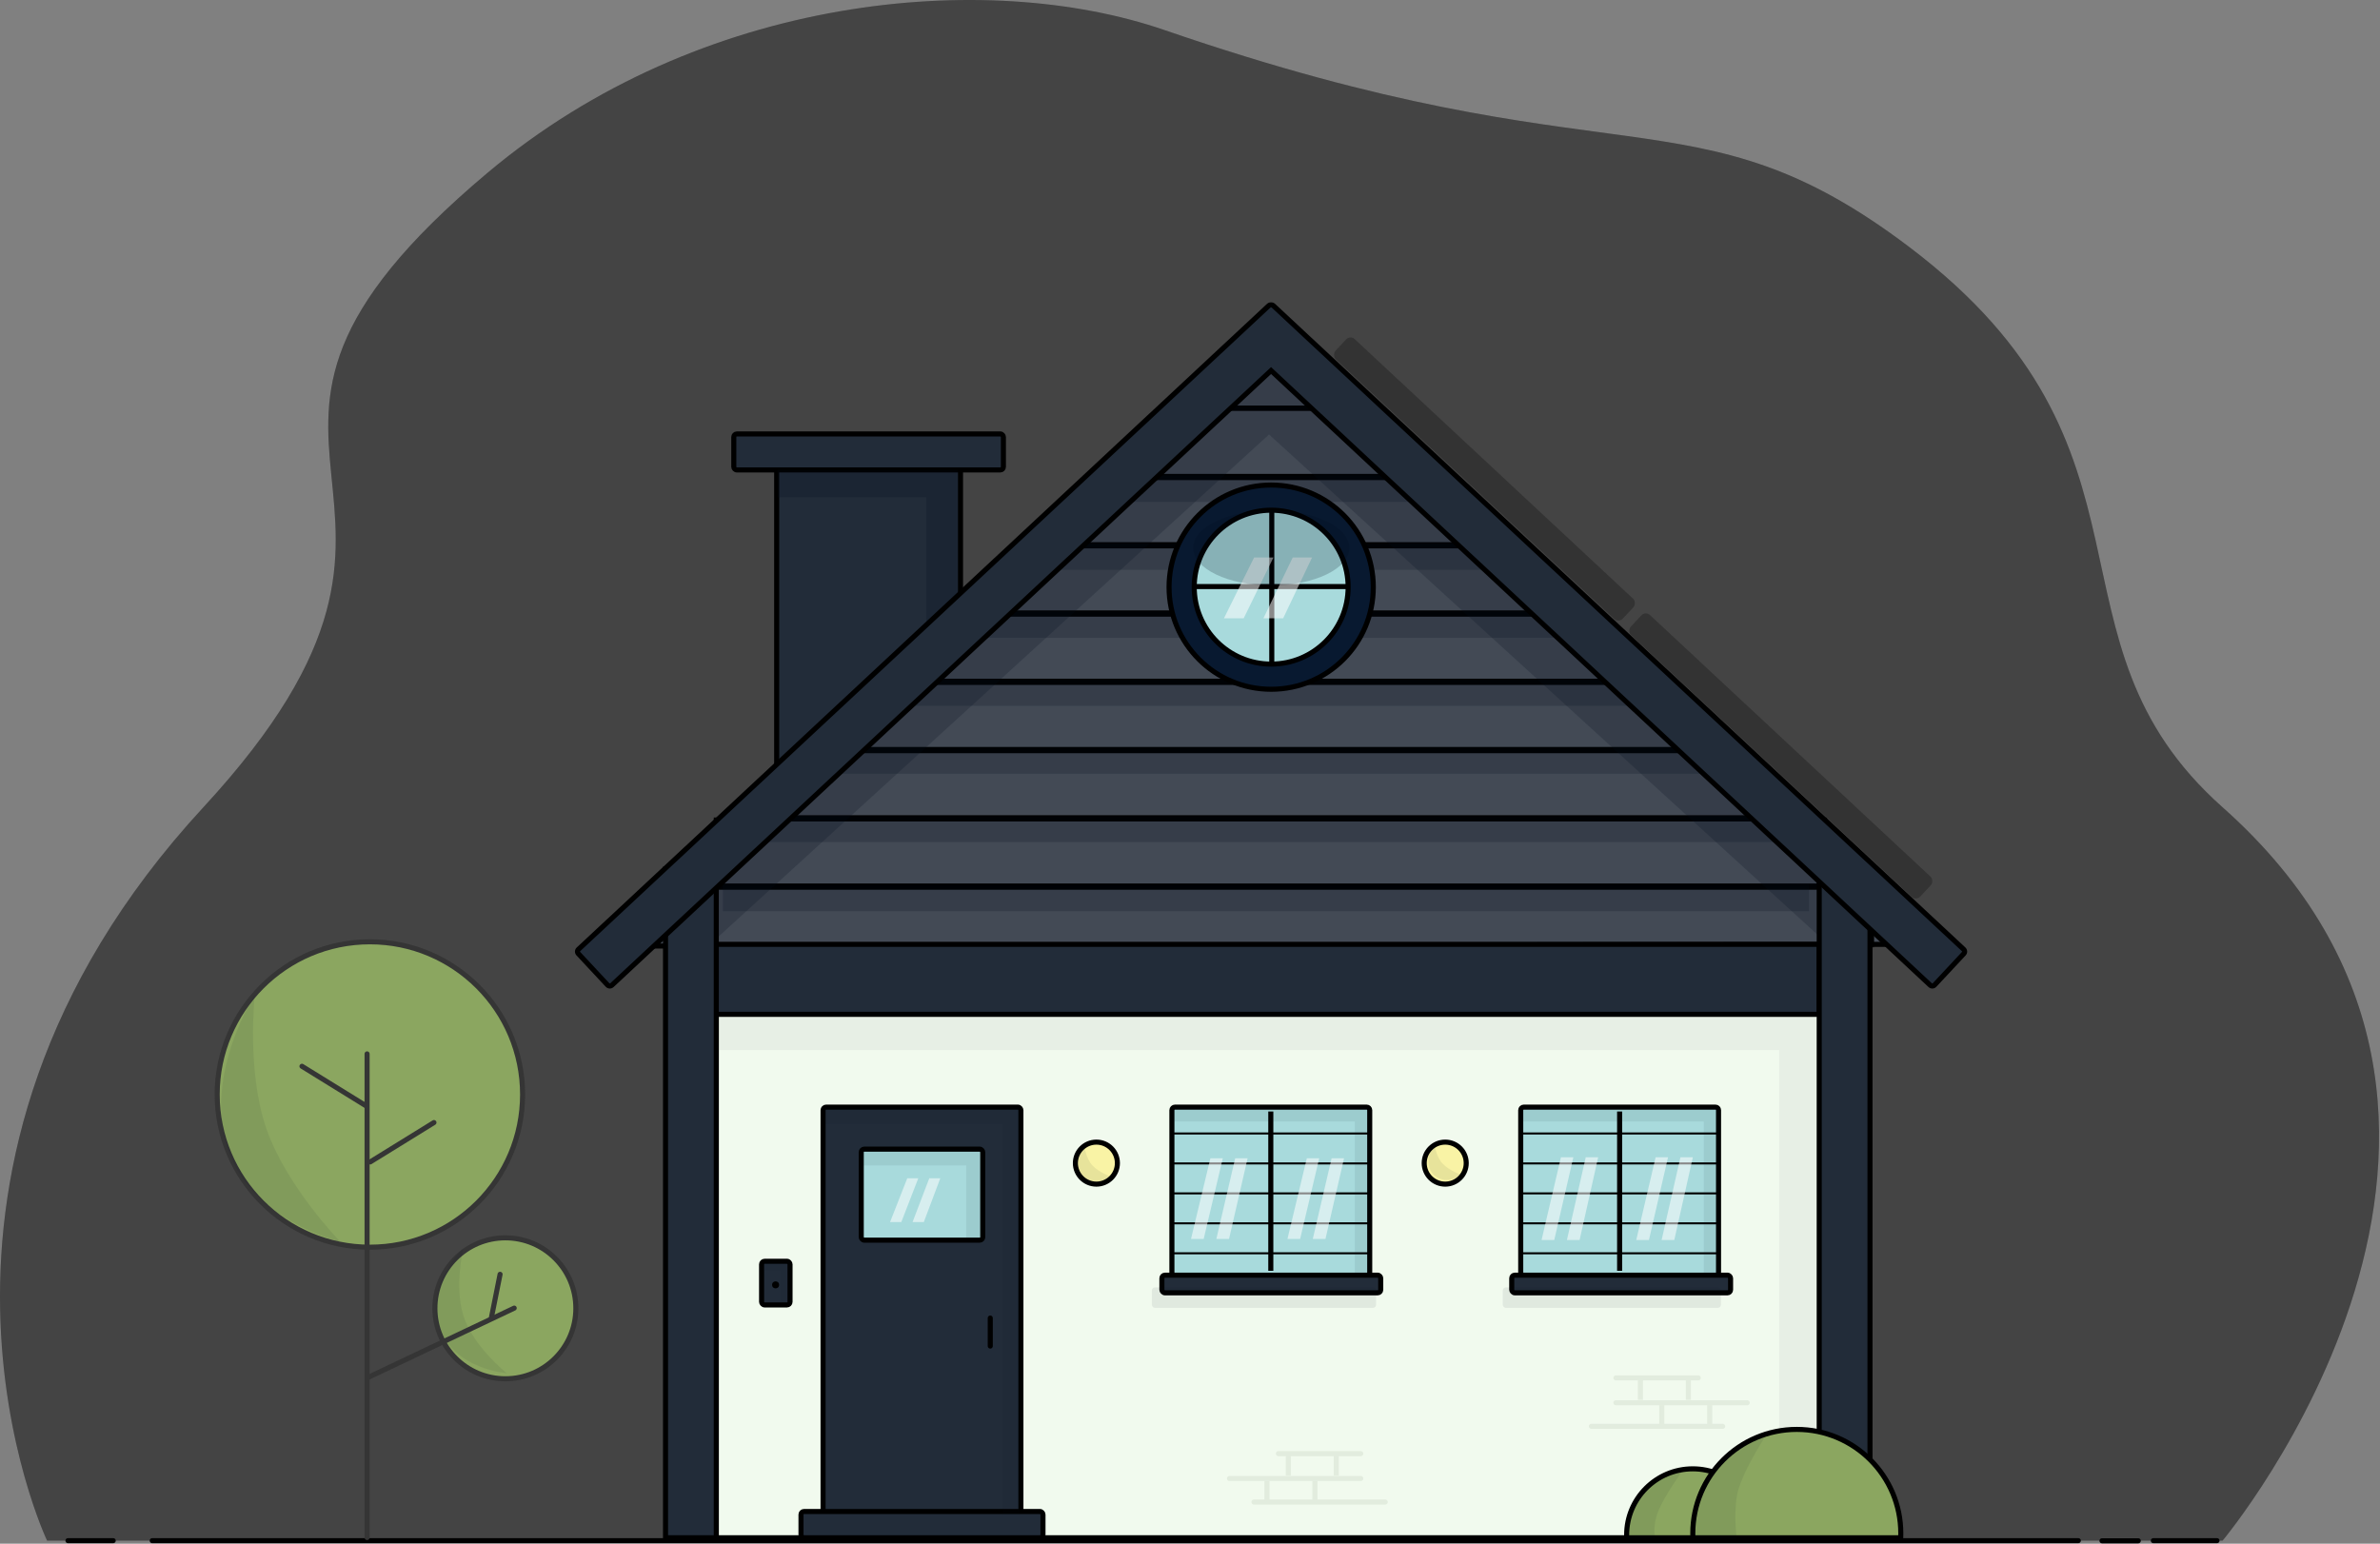 <svg width="2351" height="1525" viewBox="0 0 2351 1525" fill="none" xmlns="http://www.w3.org/2000/svg">
<rect x="0" y="0" width="2351" height="1525" fill="#808080" stroke="none"/>
<path opacity="0.272" fill-rule="evenodd" clip-rule="evenodd" d="M46.506 1521.99C46.506 1521.99 -128.652 1154.32 200.894 797.513C495.344 478.704 149.887 449.5 481.433 170.846C692.083 -6.198 974.952 -30.715 1150.32 29.694C1598.95 184.231 1672.5 82.457 1886 244C2151.01 444.516 2008.56 631.467 2195.5 797.513C2543.28 1106.42 2195.5 1521.99 2195.5 1521.99H46.506Z" fill="black"/>
<path opacity="0.272" fill-rule="evenodd" clip-rule="evenodd" d="M46.506 1521.99C46.506 1521.99 -128.652 1154.32 200.894 797.513C495.344 478.704 149.887 449.5 481.433 170.846C692.083 -6.198 974.952 -30.715 1150.32 29.694C1598.95 184.231 1672.5 82.457 1886 244C2151.01 444.516 2008.56 631.467 2195.5 797.513C2543.28 1106.42 2195.5 1521.99 2195.5 1521.99H46.506Z" fill="black"/>
<path d="M67.135 1519.54C65.754 1519.54 64.635 1520.66 64.635 1522.04C64.635 1523.42 65.754 1524.54 67.135 1524.54V1519.54ZM111.839 1524.54C113.22 1524.54 114.339 1523.42 114.339 1522.04C114.339 1520.66 113.22 1519.54 111.839 1519.54V1524.54ZM150.364 1519.54C148.983 1519.54 147.864 1520.66 147.864 1522.04C147.864 1523.42 148.983 1524.54 150.364 1524.54V1519.54ZM2053.01 1524.54C2054.39 1524.54 2055.51 1523.42 2055.51 1522.04C2055.51 1520.66 2054.39 1519.54 2053.01 1519.54V1524.54ZM2076.35 1519.67C2074.97 1519.67 2073.85 1520.79 2073.85 1522.17C2073.85 1523.55 2074.97 1524.67 2076.35 1524.67V1519.67ZM2112.25 1524.67C2113.63 1524.67 2114.75 1523.55 2114.75 1522.17C2114.75 1520.79 2113.63 1519.67 2112.25 1519.67V1524.67ZM2127.1 1519.54C2125.72 1519.54 2124.6 1520.66 2124.6 1522.04C2124.6 1523.42 2125.72 1524.54 2127.1 1524.54V1519.54ZM2190 1524.54C2191.38 1524.54 2192.5 1523.42 2192.5 1522.04C2192.5 1520.66 2191.38 1519.54 2190 1519.54V1524.54ZM67.135 1524.54H111.839V1519.54H67.135V1524.54ZM150.364 1524.54H2053.01V1519.54H150.364V1524.54ZM2076.35 1524.67H2112.25V1519.67H2076.35V1524.67ZM2127.1 1524.54H2190V1519.54H2127.1V1524.54Z" fill="black"/>
<rect x="707.555" y="810.12" width="1094.68" height="709.035" fill="#F1FAEE" stroke="black" stroke-width="5"/>
<rect x="767.218" y="452.144" width="181.582" height="328.577" fill="#222C39" stroke="black" stroke-width="5"/>
<rect x="724.848" y="428.706" width="266.32" height="35.543" rx="3" fill="#222C39" stroke="black" stroke-width="5"/>
<g opacity="0.199">
<path fill-rule="evenodd" clip-rule="evenodd" d="M946.206 464.25H768.082V491.226H915.02V635.456H946.206V464.25L946.206 464.25Z" fill="#000B1C" style="mix-blend-mode:multiply"/>
</g>
<path fill-rule="evenodd" clip-rule="evenodd" d="M1260.95 331.09L1886.97 932.904L612.441 934.634L1260.95 331.09Z" fill="#434A55" stroke="black" stroke-width="5"/>
<mask id="mask0_1_609" style="mask-type:luminance" maskUnits="userSpaceOnUse" x="606" y="327" width="1288" height="611">
<path fill-rule="evenodd" clip-rule="evenodd" d="M1260.95 331.09L1886.97 932.904L612.441 934.634L1260.95 331.09Z" fill="white" stroke="white" stroke-width="5"/>
</mask>
<g mask="url(#mask0_1_609)">
<rect x="664.218" y="334.61" width="1183.85" height="68.606" stroke="black" stroke-width="5"/>
<rect x="664.896" y="403.217" width="1183.85" height="68.606" stroke="black" stroke-width="5"/>
<rect x="664.896" y="470.662" width="1183.85" height="68.606" stroke="black" stroke-width="5"/>
<rect x="664.896" y="538.106" width="1183.85" height="68.606" stroke="black" stroke-width="5"/>
<rect x="664.896" y="605.551" width="1183.85" height="68.606" stroke="black" stroke-width="5"/>
<rect x="664.896" y="672.996" width="1183.85" height="68.606" stroke="black" stroke-width="5"/>
<rect x="664.896" y="740.441" width="1183.85" height="68.606" stroke="black" stroke-width="5"/>
<rect x="664.896" y="807.885" width="1183.85" height="68.606" stroke="black" stroke-width="5"/>
<rect x="664.896" y="875.33" width="1183.85" height="68.606" stroke="black" stroke-width="5"/>
<mask id="mask1_1_609" style="mask-type:luminance" maskUnits="userSpaceOnUse" x="612" y="331" width="1275" height="604">
<path fill-rule="evenodd" clip-rule="evenodd" d="M1260.95 331.09L1886.97 932.904L612.441 934.634L1260.95 331.09Z" fill="white"/>
</mask>
<g mask="url(#mask1_1_609)">
<g opacity="0.199">
<rect x="714.083" y="874.175" width="1072.87" height="26.029" fill="#000B1C" style="mix-blend-mode:multiply"/>
</g>
<g opacity="0.199">
<rect x="714.083" y="805.844" width="1072.87" height="26.029" fill="#000B1C" style="mix-blend-mode:multiply"/>
</g>
<g opacity="0.199">
<rect x="714.083" y="738.407" width="1072.87" height="26.029" fill="#000B1C" style="mix-blend-mode:multiply"/>
</g>
<g opacity="0.199">
<rect x="714.083" y="671.272" width="1072.87" height="26.029" fill="#000B1C" style="mix-blend-mode:multiply"/>
</g>
<g opacity="0.199">
<rect x="714.083" y="604.137" width="1072.87" height="26.029" fill="#000B1C" style="mix-blend-mode:multiply"/>
</g>
<g opacity="0.199">
<rect x="714.083" y="537.002" width="1072.87" height="26.029" fill="#000B1C" style="mix-blend-mode:multiply"/>
</g>
<g opacity="0.199">
<rect x="714.083" y="469.867" width="1072.87" height="26.029" fill="#000B1C" style="mix-blend-mode:multiply"/>
</g>
</g>
</g>
<path fill-rule="evenodd" clip-rule="evenodd" d="M1157.62 1096.73C1157.62 1095.08 1158.96 1093.73 1160.62 1093.73H1350.03C1351.69 1093.73 1353.03 1095.08 1353.03 1096.73V1256.9C1353.03 1258.56 1351.69 1259.9 1350.03 1259.9H1160.62C1158.96 1259.9 1157.62 1258.56 1157.62 1256.9V1178.27V1096.73Z" fill="#A8DADC" stroke="black" stroke-width="5"/>
<path fill-rule="evenodd" clip-rule="evenodd" d="M1159.13 1119.77H1352.53Z" fill="#F69C37"/>
<path d="M1159.13 1119.77H1352.53" stroke="black" stroke-width="2"/>
<path fill-rule="evenodd" clip-rule="evenodd" d="M1159.13 1149.36H1352.53Z" fill="#F69C37"/>
<path d="M1159.13 1149.36H1352.53" stroke="black" stroke-width="2"/>
<path fill-rule="evenodd" clip-rule="evenodd" d="M1159.13 1178.95H1352.53Z" fill="#F69C37"/>
<path d="M1159.13 1178.95H1352.53" stroke="black" stroke-width="2"/>
<path fill-rule="evenodd" clip-rule="evenodd" d="M1159.13 1208.54H1352.53Z" fill="#F69C37"/>
<path d="M1159.13 1208.54H1352.53" stroke="black" stroke-width="2"/>
<path fill-rule="evenodd" clip-rule="evenodd" d="M1159.13 1238.14H1352.53Z" fill="#F69C37"/>
<path d="M1159.13 1238.14H1352.53" stroke="black" stroke-width="2"/>
<path fill-rule="evenodd" clip-rule="evenodd" d="M1255.32 1098.06V1255.43Z" fill="#F69C37"/>
<path d="M1255.32 1098.06V1255.43" stroke="black" stroke-width="5"/>
<rect x="1147.74" y="1259.75" width="216.169" height="17.444" rx="3" fill="#222C39" stroke="black" stroke-width="5"/>
<g style="mix-blend-mode:overlay">
<g style="mix-blend-mode:multiply" opacity="0.536">
<path fill-rule="evenodd" clip-rule="evenodd" d="M1195.63 1144.3H1207.89L1189.02 1223.99H1176.49L1195.63 1144.3Z" fill="white"/>
</g>
<g style="mix-blend-mode:multiply" opacity="0.536">
<path fill-rule="evenodd" clip-rule="evenodd" d="M1220.13 1144.3H1232.4L1214.06 1223.99H1201.53L1220.13 1144.3Z" fill="white"/>
</g>
</g>
<g style="mix-blend-mode:overlay">
<g style="mix-blend-mode:multiply" opacity="0.536">
<path fill-rule="evenodd" clip-rule="evenodd" d="M1290.89 1144.3H1303.15L1284.28 1223.99H1271.75L1290.89 1144.3Z" fill="white"/>
</g>
<g style="mix-blend-mode:multiply" opacity="0.536">
<path fill-rule="evenodd" clip-rule="evenodd" d="M1315.39 1144.3H1327.66L1309.32 1223.99H1296.79L1315.39 1144.3Z" fill="white"/>
</g>
</g>
<g opacity="0.074">
<path fill-rule="evenodd" clip-rule="evenodd" d="M1354.04 1093.73H1338.31L1158.62 1093.73V1107.9H1338.31V1259.9H1354.04V1093.73Z" fill="#000B1C" style="mix-blend-mode:multiply"/>
</g>
<g opacity="0.074">
<rect x="1137.85" y="1271.86" width="221.464" height="20.16" rx="3" fill="#000B1C" style="mix-blend-mode:multiply"/>
</g>
<path fill-rule="evenodd" clip-rule="evenodd" d="M1502.19 1096.73C1502.19 1095.08 1503.53 1093.73 1505.19 1093.73H1694.6C1696.26 1093.73 1697.6 1095.08 1697.6 1096.73V1256.9C1697.6 1258.56 1696.26 1259.9 1694.6 1259.9H1505.19C1503.53 1259.9 1502.19 1258.56 1502.19 1256.9V1178.27V1096.73Z" fill="#A8DADC" stroke="black" stroke-width="5"/>
<path fill-rule="evenodd" clip-rule="evenodd" d="M1503.7 1119.77H1697.1Z" fill="#F69C37"/>
<path d="M1503.7 1119.77H1697.1" stroke="black" stroke-width="2"/>
<path fill-rule="evenodd" clip-rule="evenodd" d="M1503.7 1149.36H1697.1Z" fill="#F69C37"/>
<path d="M1503.7 1149.36H1697.1" stroke="black" stroke-width="2"/>
<path fill-rule="evenodd" clip-rule="evenodd" d="M1503.7 1178.95H1697.1Z" fill="#F69C37"/>
<path d="M1503.7 1178.95H1697.1" stroke="black" stroke-width="2"/>
<path fill-rule="evenodd" clip-rule="evenodd" d="M1503.7 1208.54H1697.1Z" fill="#F69C37"/>
<path d="M1503.7 1208.54H1697.1" stroke="black" stroke-width="2"/>
<path fill-rule="evenodd" clip-rule="evenodd" d="M1503.7 1238.14H1697.1Z" fill="#F69C37"/>
<path d="M1503.7 1238.14H1697.1" stroke="black" stroke-width="2"/>
<path fill-rule="evenodd" clip-rule="evenodd" d="M1599.89 1098.06V1255.43Z" fill="#F69C37"/>
<path d="M1599.89 1098.06V1255.43" stroke="black" stroke-width="5"/>
<rect x="1493.32" y="1259.75" width="216.169" height="17.444" rx="3" fill="#222C39" stroke="black" stroke-width="5"/>
<g opacity="0.074">
<path fill-rule="evenodd" clip-rule="evenodd" d="M1698.61 1259.9L1698.61 1107.9L1698.61 1093.73H1682.99L1503.19 1093.73V1107.9H1682.99V1259.9H1698.61Z" fill="#000B1C" style="mix-blend-mode:multiply"/>
</g>
<g style="mix-blend-mode:overlay">
<g style="mix-blend-mode:multiply" opacity="0.536">
<path fill-rule="evenodd" clip-rule="evenodd" d="M1541.93 1143.25H1554.19L1535.32 1225.01H1522.78L1541.93 1143.25Z" fill="white"/>
</g>
<g style="mix-blend-mode:multiply" opacity="0.536">
<path fill-rule="evenodd" clip-rule="evenodd" d="M1566.43 1143.25H1578.7L1560.36 1225.01H1547.83L1566.43 1143.25Z" fill="white"/>
</g>
</g>
<g style="mix-blend-mode:overlay">
<g style="mix-blend-mode:multiply" opacity="0.536">
<path fill-rule="evenodd" clip-rule="evenodd" d="M1635.46 1143.25H1647.72L1628.85 1225.01H1616.32L1635.46 1143.25Z" fill="white"/>
</g>
<g style="mix-blend-mode:multiply" opacity="0.536">
<path fill-rule="evenodd" clip-rule="evenodd" d="M1659.96 1143.25H1672.23L1653.89 1225.01H1641.36L1659.96 1143.25Z" fill="white"/>
</g>
</g>
<g opacity="0.074">
<rect x="1484.47" y="1271.86" width="215.448" height="20.16" rx="3" fill="#000B1C" style="mix-blend-mode:multiply"/>
</g>
<rect x="813.046" y="1093.73" width="195.417" height="425.421" rx="3" fill="#222C39" stroke="black" stroke-width="5"/>
<rect x="791.236" y="1493.21" width="239.036" height="25.94" rx="3" fill="#222C39" stroke="black" stroke-width="5"/>
<rect x="850.747" y="1135.24" width="120.014" height="89.926" rx="3" fill="#A8DADC" stroke="black" stroke-width="5"/>
<g style="mix-blend-mode:overlay">
<g style="mix-blend-mode:multiply" opacity="0.536">
<path fill-rule="evenodd" clip-rule="evenodd" d="M896.208 1164.02H907.089L890.343 1207.26H879.223L896.208 1164.02Z" fill="white"/>
</g>
<g style="mix-blend-mode:multiply" opacity="0.536">
<path fill-rule="evenodd" clip-rule="evenodd" d="M917.955 1164.02H928.837L912.568 1207.26H901.448L917.955 1164.02Z" fill="white"/>
</g>
</g>
<g opacity="0.074">
<path fill-rule="evenodd" clip-rule="evenodd" d="M970.482 1134.61H954.461V1134.61H851.026V1151.34H954.461V1223.02H970.482V1151.34H970.482V1134.61H970.482V1134.61Z" fill="#000B1C" style="mix-blend-mode:multiply"/>
</g>
<path fill-rule="evenodd" clip-rule="evenodd" d="M978.199 1302.12V1329.79Z" fill="#8BA660"/>
<path d="M978.199 1302.12V1329.79" stroke="black" stroke-width="5" stroke-linecap="round"/>
<g opacity="0.074">
<path fill-rule="evenodd" clip-rule="evenodd" d="M1006.73 1496.43L1006.73 1110.46L1006.73 1093.73H990.566L814.775 1093.73V1110.46H990.566V1496.43H1006.73Z" fill="#000B1C" style="mix-blend-mode:multiply"/>
</g>
<circle cx="1083.04" cy="1149.05" r="20.752" fill="#F9F3A5" stroke="black" stroke-width="5"/>
<g opacity="0.074">
<path fill-rule="evenodd" clip-rule="evenodd" d="M1070.84 1130.75C1070.84 1130.75 1072.43 1144.37 1079.25 1151.5C1086.07 1158.63 1097.3 1162.35 1097.3 1162.35C1097.3 1162.35 1083.75 1173.81 1070.97 1162.84C1058.19 1151.87 1070.84 1130.75 1070.84 1130.75Z" fill="#000B1C" style="mix-blend-mode:multiply"/>
</g>
<circle cx="1427.61" cy="1149.05" r="20.752" fill="#F9F3A5" stroke="black" stroke-width="5"/>
<g opacity="0.074">
<path fill-rule="evenodd" clip-rule="evenodd" d="M1416.64 1128.84C1416.64 1128.84 1418.23 1142.46 1425.05 1149.59C1431.87 1156.72 1443.1 1160.44 1443.1 1160.44C1443.1 1160.44 1429.55 1171.9 1416.77 1160.93C1403.99 1149.96 1416.64 1128.84 1416.64 1128.84Z" fill="#000B1C" style="mix-blend-mode:multiply"/>
</g>
<circle cx="1255.69" cy="580.048" r="100.881" fill="#081930" stroke="black" stroke-width="5"/>
<circle cx="1255.69" cy="580.048" r="76.023" fill="#A8DADC" stroke="black" stroke-width="5"/>
<mask id="mask2_1_609" style="mask-type:luminance" maskUnits="userSpaceOnUse" x="1177" y="501" width="158" height="158">
<circle cx="1255.69" cy="580.048" r="76.023" fill="white" stroke="white" stroke-width="5"/>
</mask>
<g mask="url(#mask2_1_609)">
<path fill-rule="evenodd" clip-rule="evenodd" d="M1256.28 504.61V654.335Z" fill="white"/>
<path d="M1256.28 504.61V654.335" stroke="black" stroke-width="5"/>
<path fill-rule="evenodd" clip-rule="evenodd" d="M1181.42 579.463H1331.15Z" fill="white"/>
<path d="M1181.42 579.463H1331.15" stroke="black" stroke-width="5"/>
<g style="mix-blend-mode:overlay">
<g style="mix-blend-mode:multiply" opacity="0.536">
<path fill-rule="evenodd" clip-rule="evenodd" d="M1238.82 550.757H1257.91L1228.53 610.838H1209.03L1238.82 550.757Z" fill="white"/>
</g>
<g style="mix-blend-mode:multiply" opacity="0.536">
<path fill-rule="evenodd" clip-rule="evenodd" d="M1276.97 550.757H1296.06L1267.52 610.838H1248.01L1276.97 550.757Z" fill="white"/>
</g>
</g>
</g>
<g opacity="0.199">
<ellipse cx="1255.75" cy="541.206" rx="77.216" ry="37.181" fill="#000B1C" style="mix-blend-mode:multiply"/>
</g>
<mask id="mask3_1_609" style="mask-type:luminance" maskUnits="userSpaceOnUse" x="1178" y="504" width="155" height="75">
<ellipse cx="1255.75" cy="541.206" rx="77.216" ry="37.181" fill="white"/>
<ellipse cx="1255.75" cy="541.206" rx="77.216" ry="37.181" stroke="white"/>
</mask>
<g mask="url(#mask3_1_609)">
</g>
<rect x="752.31" y="1246.02" width="28.096" height="43.129" rx="3" fill="#222C39" stroke="black" stroke-width="5"/>
<circle cx="766.145" cy="1269.32" r="3.459" fill="black"/>
<g opacity="0.074">
<path fill-rule="evenodd" clip-rule="evenodd" d="M780.503 1245.86H754.999V1254.89H770.711V1287.16H781.513V1248.77H780.503V1245.86Z" fill="#000B1C" style="mix-blend-mode:multiply"/>
</g>
<rect x="702.367" y="932.905" width="1094.68" height="69.174" fill="#222C39" stroke="black" stroke-width="5"/>
<g opacity="0.199">
<path fill-rule="evenodd" clip-rule="evenodd" d="M692.341 941.179L657.404 889.693L1249.49 338.058L1253.6 342.163L1257.7 338.058L1849.79 889.693L1814.85 941.179L1253.6 429.246L692.341 941.179Z" fill="#000B1C" style="mix-blend-mode:multiply"/>
</g>
<g opacity="0.045">
<path fill-rule="evenodd" clip-rule="evenodd" d="M1797.93 998.62H709.284V1037.38H1757.53V1463.82H1822.99V1005.54H1797.93V998.62Z" fill="#000B1C" style="mix-blend-mode:multiply"/>
</g>
<rect x="1797.05" y="858.709" width="50.151" height="660.446" fill="#222C39" stroke="black" stroke-width="5"/>
<rect x="657.404" y="858.709" width="50.151" height="660.446" fill="#222C39" stroke="black" stroke-width="5"/>
<path fill-rule="evenodd" clip-rule="evenodd" d="M1255.57 301.212C1254.76 301.144 1253.92 301.407 1253.27 302.007L571.401 937.865C570.189 938.995 570.123 940.893 571.253 942.105L600.184 973.131C601.314 974.342 603.213 974.409 604.424 973.279L1255.57 366.076L1906.72 973.279C1907.93 974.409 1909.83 974.342 1910.96 973.131L1939.89 942.105C1941.02 940.893 1940.95 938.995 1939.74 937.865L1257.86 302.007C1257.22 301.407 1256.38 301.144 1255.57 301.212Z" fill="#222C39"/>
<path d="M1253.27 302.007L1251.57 300.179L1251.57 300.179L1253.27 302.007ZM1255.57 301.212L1255.36 303.703L1255.57 303.72L1255.78 303.703L1255.57 301.212ZM571.401 937.865L569.696 936.037L569.696 936.037L571.401 937.865ZM571.253 942.105L573.081 940.4L573.081 940.4L571.253 942.105ZM600.184 973.131L602.013 971.426L602.013 971.426L600.184 973.131ZM604.424 973.279L602.719 971.45L602.719 971.45L604.424 973.279ZM1255.57 366.076L1257.27 364.247L1255.57 362.658L1253.86 364.247L1255.57 366.076ZM1906.72 973.279L1905.01 975.107L1905.01 975.107L1906.72 973.279ZM1910.96 973.131L1909.13 971.426L1909.13 971.426L1910.96 973.131ZM1939.89 942.105L1941.72 943.81L1941.72 943.81L1939.89 942.105ZM1939.74 937.865L1941.44 936.037L1941.44 936.037L1939.74 937.865ZM1257.86 302.007L1259.57 300.179L1259.57 300.179L1257.86 302.007ZM1254.98 303.836C1255.09 303.736 1255.22 303.691 1255.36 303.703L1255.78 298.72C1254.29 298.597 1252.75 299.078 1251.57 300.179L1254.98 303.836ZM573.106 939.694L1254.98 303.836L1251.57 300.179L569.696 936.037L573.106 939.694ZM573.081 940.4C572.893 940.198 572.904 939.882 573.106 939.694L569.696 936.037C567.474 938.108 567.353 941.589 569.424 943.81L573.081 940.4ZM602.013 971.426L573.081 940.4L569.424 943.81L598.356 974.836L602.013 971.426ZM602.719 971.45C602.517 971.639 602.201 971.628 602.013 971.426L598.356 974.836C600.428 977.057 603.908 977.179 606.129 975.107L602.719 971.45ZM1253.86 364.247L602.719 971.45L606.129 975.107L1257.27 367.904L1253.86 364.247ZM1253.86 367.904L1905.01 975.107L1908.42 971.45L1257.27 364.247L1253.86 367.904ZM1905.01 975.107C1907.23 977.179 1910.71 977.057 1912.78 974.836L1909.13 971.426C1908.94 971.628 1908.62 971.639 1908.42 971.45L1905.01 975.107ZM1912.78 974.836L1941.72 943.81L1938.06 940.4L1909.13 971.426L1912.78 974.836ZM1941.72 943.81C1943.79 941.589 1943.67 938.108 1941.44 936.037L1938.03 939.693C1938.24 939.882 1938.25 940.198 1938.06 940.4L1941.72 943.81ZM1941.44 936.037L1259.57 300.179L1256.16 303.836L1938.03 939.694L1941.44 936.037ZM1259.57 300.179C1258.39 299.078 1256.85 298.597 1255.36 298.72L1255.78 303.703C1255.92 303.691 1256.05 303.736 1256.16 303.836L1259.57 300.179Z" fill="black"/>
<path fill-rule="evenodd" clip-rule="evenodd" d="M1596.21 1361.23H1677.57Z" fill="#222C39"/>
<path d="M1596.21 1361.23H1677.57" stroke="#E2ECDE" stroke-width="5" stroke-linecap="round"/>
<path fill-rule="evenodd" clip-rule="evenodd" d="M1596.21 1385.8H1725.92Z" fill="#222C39"/>
<path d="M1596.21 1385.8H1725.92" stroke="#E2ECDE" stroke-width="5" stroke-linecap="round"/>
<path fill-rule="evenodd" clip-rule="evenodd" d="M1572 1409.07H1701.7Z" fill="#222C39"/>
<path d="M1572 1409.07H1701.7" stroke="#E2ECDE" stroke-width="5" stroke-linecap="round"/>
<path fill-rule="evenodd" clip-rule="evenodd" d="M1620.42 1362.44V1382.95Z" fill="#222C39"/>
<path d="M1620.42 1362.44V1382.95" stroke="#E2ECDE" stroke-width="5"/>
<path fill-rule="evenodd" clip-rule="evenodd" d="M1641.51 1388.06V1408.57Z" fill="#222C39"/>
<path d="M1641.51 1388.06V1408.57" stroke="#E2ECDE" stroke-width="5"/>
<path fill-rule="evenodd" clip-rule="evenodd" d="M1667.79 1362.44V1382.95Z" fill="#222C39"/>
<path d="M1667.79 1362.44V1382.95" stroke="#E2ECDE" stroke-width="5"/>
<path fill-rule="evenodd" clip-rule="evenodd" d="M1688.88 1388.06V1408.57Z" fill="#222C39"/>
<path d="M1688.88 1388.06V1408.57" stroke="#E2ECDE" stroke-width="5"/>
<path fill-rule="evenodd" clip-rule="evenodd" d="M1344.19 1436.03H1262.84Z" fill="#222C39"/>
<path d="M1344.19 1436.03H1262.84" stroke="#E2ECDE" stroke-width="5" stroke-linecap="round"/>
<path fill-rule="evenodd" clip-rule="evenodd" d="M1344.19 1460.6H1214.49Z" fill="#222C39"/>
<path d="M1344.19 1460.6H1214.49" stroke="#E2ECDE" stroke-width="5" stroke-linecap="round"/>
<path fill-rule="evenodd" clip-rule="evenodd" d="M1368.4 1483.87H1238.7Z" fill="#222C39"/>
<path d="M1368.4 1483.87H1238.7" stroke="#E2ECDE" stroke-width="5" stroke-linecap="round"/>
<path fill-rule="evenodd" clip-rule="evenodd" d="M1319.98 1437.24V1457.75Z" fill="#222C39"/>
<path d="M1319.98 1437.24V1457.75" stroke="#E2ECDE" stroke-width="5"/>
<path fill-rule="evenodd" clip-rule="evenodd" d="M1298.9 1462.86V1483.37Z" fill="#222C39"/>
<path d="M1298.9 1462.86V1483.37" stroke="#E2ECDE" stroke-width="5"/>
<path fill-rule="evenodd" clip-rule="evenodd" d="M1272.62 1437.24V1457.75Z" fill="#222C39"/>
<path d="M1272.62 1437.24V1457.75" stroke="#E2ECDE" stroke-width="5"/>
<path fill-rule="evenodd" clip-rule="evenodd" d="M1251.53 1462.86V1483.37Z" fill="#222C39"/>
<path d="M1251.53 1462.86V1483.37" stroke="#E2ECDE" stroke-width="5"/>
<path fill-rule="evenodd" clip-rule="evenodd" d="M1737.46 1519.16C1737.5 1518.25 1737.52 1517.33 1737.52 1516.42C1737.52 1480.33 1708.26 1451.07 1672.17 1451.07C1636.08 1451.07 1606.82 1480.33 1606.82 1516.42C1606.82 1517.33 1606.84 1518.25 1606.88 1519.16H1737.46Z" fill="#8BA660"/>
<path d="M1737.46 1519.16V1521.66H1739.86L1739.96 1519.26L1737.46 1519.16ZM1606.88 1519.16L1604.38 1519.26L1604.48 1521.66H1606.88V1519.16ZM1735.02 1516.42C1735.02 1517.3 1735 1518.18 1734.96 1519.05L1739.96 1519.26C1740 1518.32 1740.02 1517.37 1740.02 1516.42H1735.02ZM1672.17 1453.57C1706.88 1453.57 1735.02 1481.71 1735.02 1516.42H1740.02C1740.02 1478.94 1709.64 1448.57 1672.17 1448.57V1453.57ZM1609.32 1516.42C1609.32 1481.71 1637.46 1453.57 1672.17 1453.57V1448.57C1634.7 1448.57 1604.32 1478.94 1604.32 1516.42H1609.32ZM1609.38 1519.05C1609.34 1518.18 1609.32 1517.3 1609.32 1516.42H1604.32C1604.32 1517.37 1604.34 1518.32 1604.38 1519.26L1609.38 1519.05ZM1606.88 1521.66H1737.46V1516.66H1606.88V1521.66Z" fill="black"/>
<path fill-rule="evenodd" clip-rule="evenodd" d="M1877.55 1519.16C1877.61 1517.73 1877.64 1516.29 1877.64 1514.85C1877.64 1458.11 1831.64 1412.12 1774.9 1412.12C1718.17 1412.12 1672.17 1458.11 1672.17 1514.85C1672.17 1516.29 1672.2 1517.73 1672.26 1519.16H1877.55Z" fill="#8BA660"/>
<path d="M1877.55 1519.16V1521.66H1879.95L1880.05 1519.26L1877.55 1519.16ZM1672.26 1519.16L1669.76 1519.26L1669.86 1521.66H1672.26V1519.16ZM1875.14 1514.85C1875.14 1516.26 1875.11 1517.66 1875.05 1519.05L1880.05 1519.26C1880.11 1517.8 1880.14 1516.33 1880.14 1514.85H1875.14ZM1774.9 1414.62C1830.26 1414.62 1875.14 1459.49 1875.14 1514.85H1880.14C1880.14 1456.73 1833.02 1409.62 1774.9 1409.62V1414.62ZM1674.67 1514.85C1674.67 1459.49 1719.55 1414.62 1774.9 1414.62V1409.62C1716.79 1409.62 1669.67 1456.73 1669.67 1514.85H1674.67ZM1674.76 1519.05C1674.7 1517.66 1674.67 1516.26 1674.67 1514.85H1669.67C1669.67 1516.33 1669.7 1517.8 1669.76 1519.26L1674.76 1519.05ZM1672.26 1521.66H1877.55V1516.66H1672.26V1521.66Z" fill="black"/>
<g opacity="0.074">
<path fill-rule="evenodd" clip-rule="evenodd" d="M1661.09 1454.31C1661.09 1454.31 1644.04 1477.77 1637.95 1493.21C1631.85 1508.66 1635.15 1520.02 1635.15 1520.02H1607.48C1607.48 1520.02 1606.95 1493.94 1621.31 1476.84C1635.67 1459.73 1661.09 1454.31 1661.09 1454.31Z" fill="#000B1C" style="mix-blend-mode:multiply"/>
</g>
<g opacity="0.074">
<path fill-rule="evenodd" clip-rule="evenodd" d="M1743.48 1419.58C1743.48 1419.58 1719.23 1456.9 1715.77 1477.65C1712.31 1498.4 1715.77 1520.88 1715.77 1520.88L1673.67 1518.43C1673.67 1518.43 1672.98 1479.2 1691.68 1453.47C1710.39 1427.74 1743.48 1419.58 1743.48 1419.58Z" fill="#000B1C" style="mix-blend-mode:multiply"/>
</g>
<circle cx="365.384" cy="1081.26" r="150.847" fill="#8BA660" stroke="#353535" stroke-width="5"/>
<path fill-rule="evenodd" clip-rule="evenodd" d="M362.607 1041.14V1518.93Z" fill="#8BA660"/>
<path d="M362.607 1041.14V1518.93" stroke="#353535" stroke-width="5" stroke-linecap="round"/>
<path fill-rule="evenodd" clip-rule="evenodd" d="M365.712 1147.87L428.665 1108.98Z" fill="#8BA660"/>
<path d="M365.712 1147.87L428.665 1108.98" stroke="#353535" stroke-width="5" stroke-linecap="round"/>
<path fill-rule="evenodd" clip-rule="evenodd" d="M361.247 1092.26L298.295 1053.38Z" fill="#8BA660"/>
<path d="M361.247 1092.26L298.295 1053.38" stroke="#353535" stroke-width="5" stroke-linecap="round"/>
<circle cx="499.212" cy="1292.48" r="69.622" fill="#8BA660" stroke="#353535" stroke-width="5"/>
<g opacity="0.074">
<path fill-rule="evenodd" clip-rule="evenodd" d="M251.706 982.73C251.706 982.73 243.343 1057.78 263.101 1114.92C282.859 1172.06 336.034 1226.6 336.034 1226.6C336.034 1226.6 247.147 1206.09 224.356 1133.15C201.565 1060.22 251.706 982.73 251.706 982.73Z" fill="#000B1C" style="mix-blend-mode:multiply"/>
</g>
<g opacity="0.074">
<path fill-rule="evenodd" clip-rule="evenodd" d="M457.912 1232.59C457.912 1232.59 448.43 1270 457.78 1299.94C467.131 1329.89 500.598 1356.63 500.598 1356.63C500.598 1356.63 448.769 1352.78 433.794 1311.57C418.82 1270.37 457.912 1232.59 457.912 1232.59Z" fill="#000B1C" style="mix-blend-mode:multiply"/>
</g>
<path fill-rule="evenodd" clip-rule="evenodd" d="M485.333 1302.12L493.98 1258.89Z" fill="#8BA660"/>
<path d="M485.333 1302.12L493.98 1258.89" stroke="#353535" stroke-width="5" stroke-linecap="round"/>
<path fill-rule="evenodd" clip-rule="evenodd" d="M363.533 1360.79L507.953 1292.29Z" fill="#8BA660"/>
<path d="M363.533 1360.79L507.953 1292.29" stroke="#353535" stroke-width="5" stroke-linecap="round"/>
<rect x="1333.8" y="330.913" width="388.027" height="27.315" rx="6" transform="rotate(43 1333.8 330.913)" fill="#333333"/>
<rect x="1625.47" y="603.493" width="390.937" height="27.315" rx="6" transform="rotate(43 1625.47 603.493)" fill="#333333"/>
</svg>
